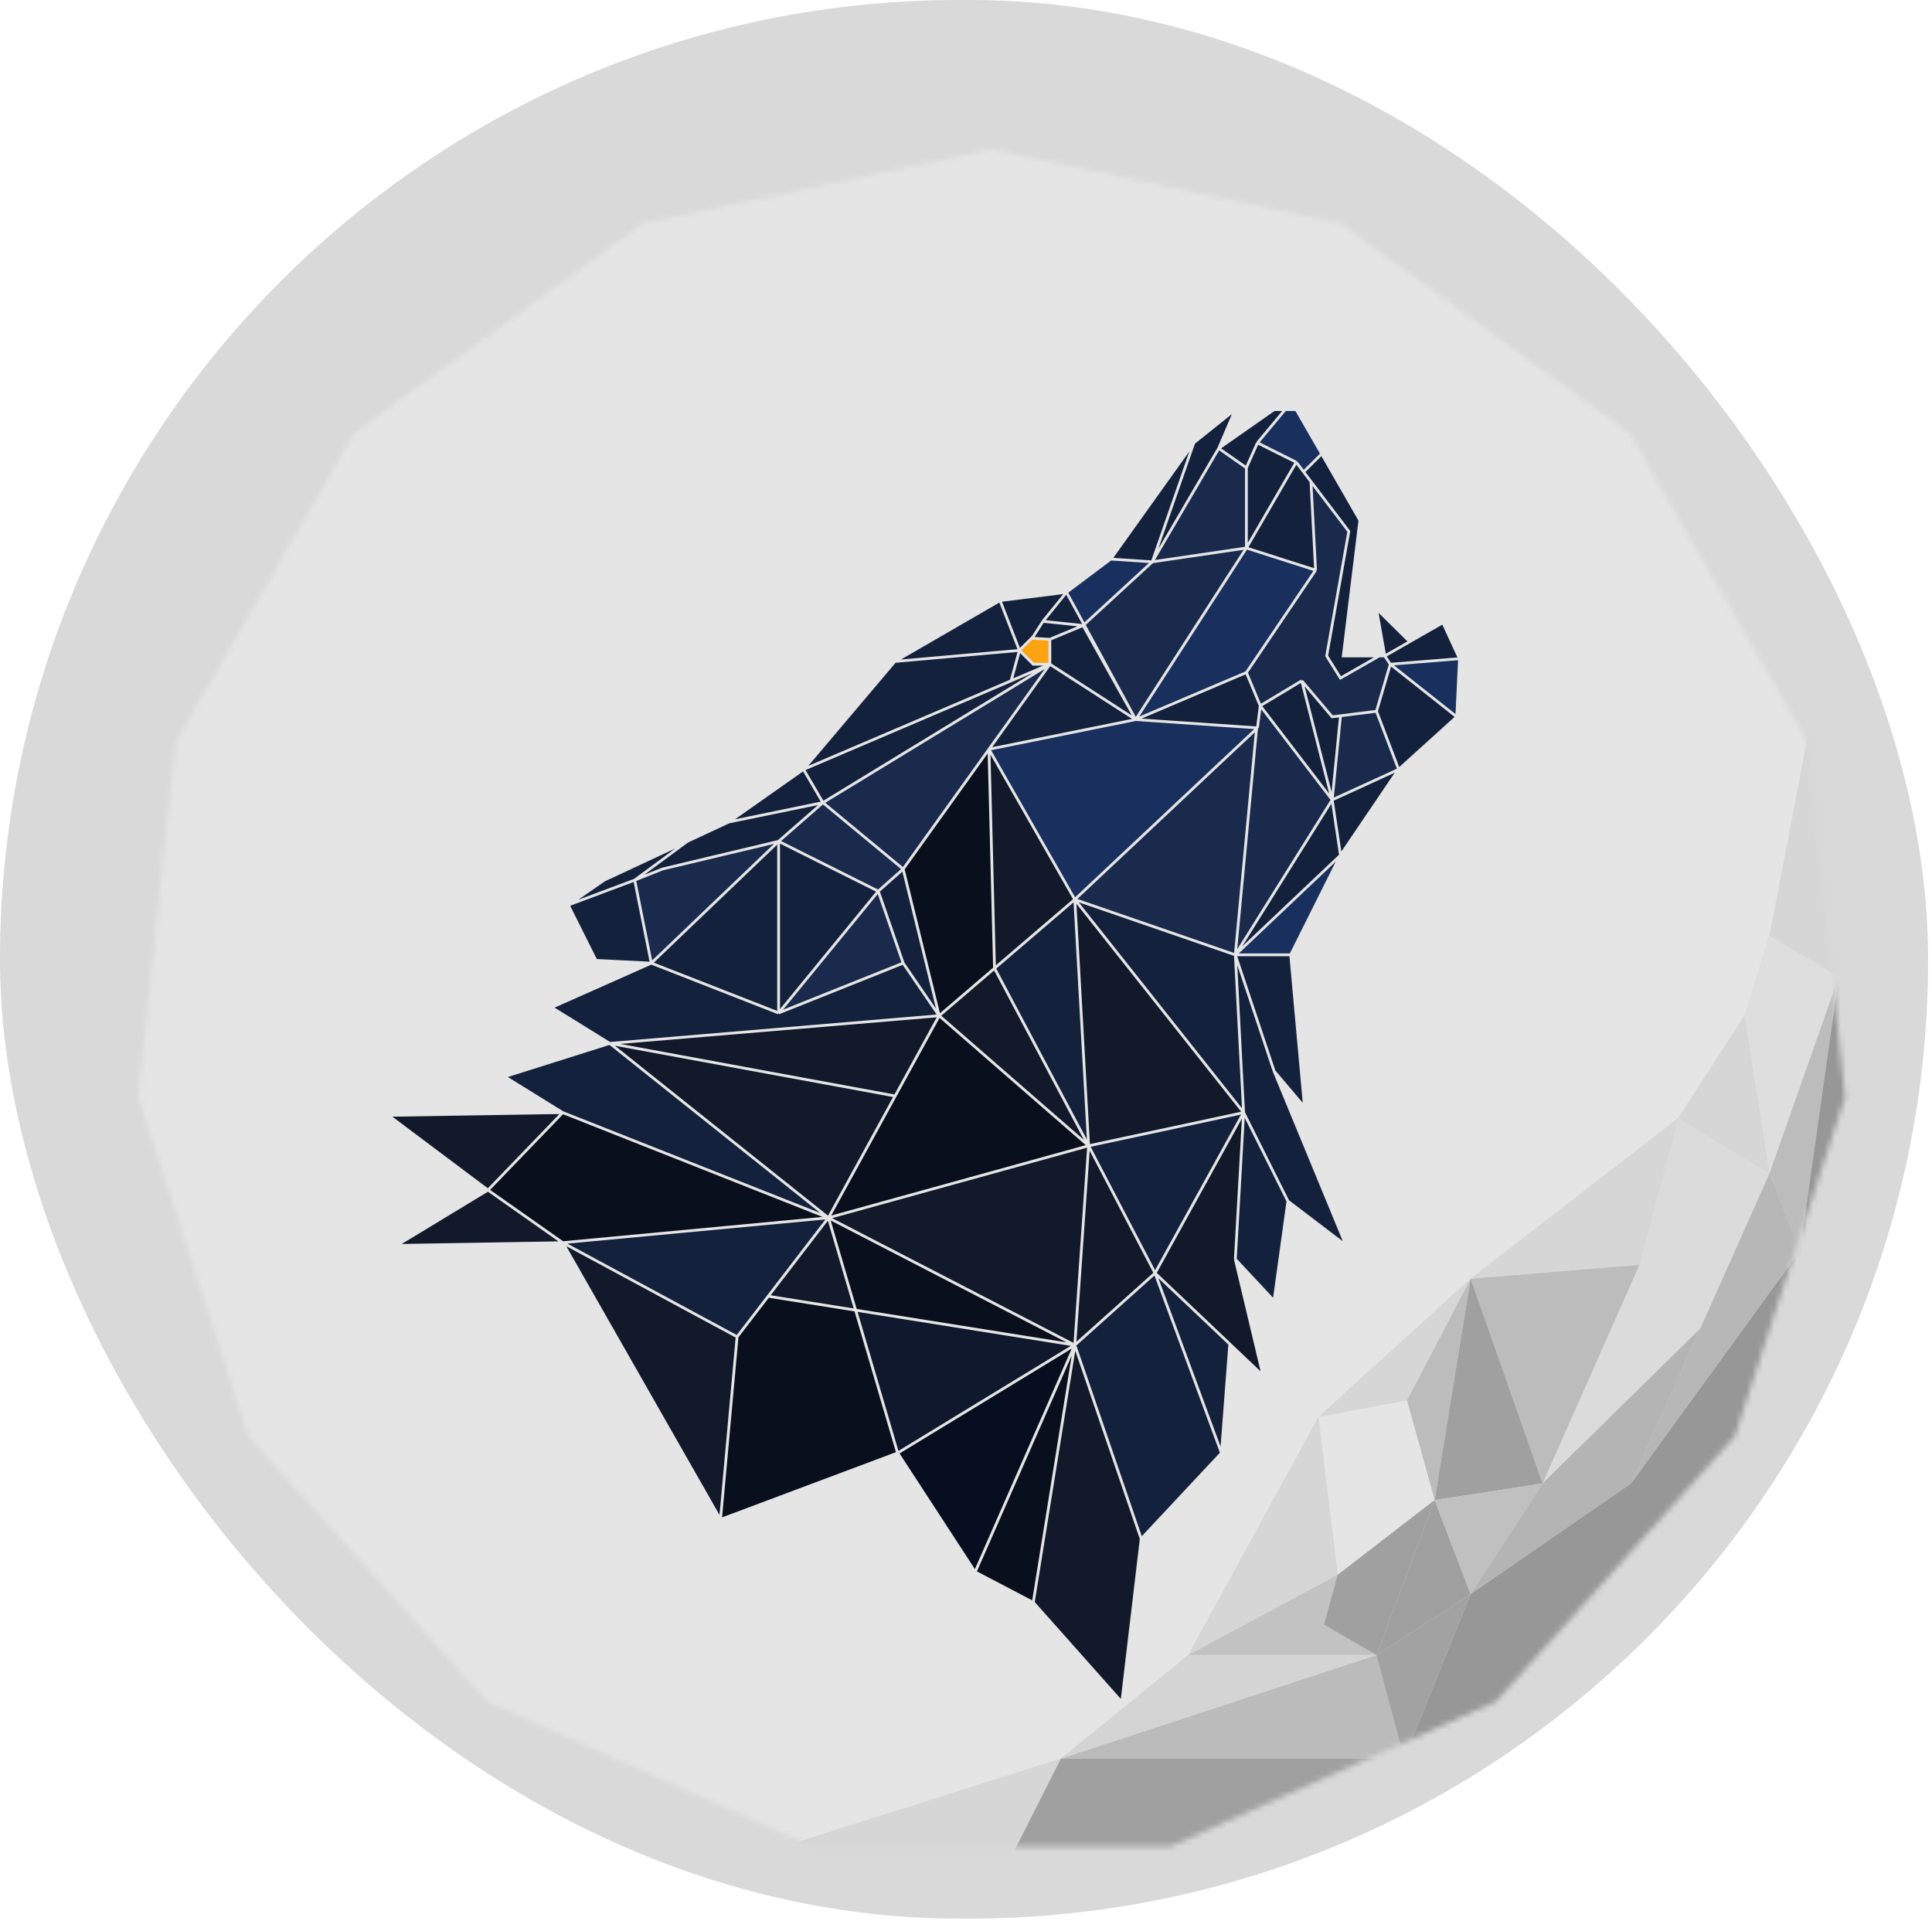 <svg width="349" height="347" viewBox="0 0 349 347" fill="none" xmlns="http://www.w3.org/2000/svg">
<rect width="348.3" height="346.61" rx="173.305" fill="#D9D9D9"/>
<g filter="url(#filter0_d_112_7)">
<mask id="mask0_112_7" style="mask-type:alpha" maskUnits="userSpaceOnUse" x="20" y="20" width="309" height="307">
<path d="M174.151 20L237.195 33.401L289.338 71.285L321.565 127.102L328.302 191.202L308.385 252.5L265.258 300.398L206.377 326.613H141.925L83.044 300.398L39.917 252.5L20 191.202L26.737 127.102L58.963 71.285L111.107 33.401L174.151 20Z" fill="#483D8B"/>
</mask>
<g mask="url(#mask0_112_7)">
<path fill-rule="evenodd" clip-rule="evenodd" d="M12.651 327.5V19.5H363.151V327.5H233.151L266.151 316L310.151 261L332.651 195L330.894 174.5L329.137 154L325.151 107.5L314.651 162L310.151 176.431L298.151 195L260.651 224L233.151 249L209.651 292L186.651 310.7L133.651 327.5H12.651Z" fill="#E5E5E5"/>
<path d="M314.651 205L298.151 195L291.151 221.5L273.651 261L302.151 233L314.651 205Z" fill="#DBDBDB"/>
<path d="M273.651 261L291.151 221.5L260.651 224L273.651 261Z" fill="#BCBCBC"/>
<path d="M298.151 195L260.651 224L291.151 221.5L298.151 195Z" fill="#D6D6D6"/>
<path d="M310.151 176.431L298.151 195L314.651 205L310.151 176.431Z" fill="#D6D6D6"/>
<path d="M327.151 169.5L314.651 162L310.151 176.431L314.651 205L327.151 169.5Z" fill="#DFDEDE"/>
<path d="M320.151 219L327.151 169.5L314.651 205L320.151 219Z" fill="#BCBCBC"/>
<path d="M289.651 261L320.151 219L314.651 205L302.151 233L289.651 261Z" fill="#B7B7B7"/>
<path d="M260.651 281L289.651 261L302.151 233L273.651 261L260.651 281Z" fill="#B4B4B4"/>
<path d="M273.651 261L260.651 224L254.151 264L273.651 261Z" fill="#A0A0A0"/>
<path d="M254.151 264L260.651 224L249.151 246L254.151 264Z" fill="#BCBCBC"/>
<path d="M260.651 224L233.151 249L249.151 246L260.651 224Z" fill="#D6D6D6"/>
<path d="M249.151 246L233.151 249L236.651 277.5L254.151 264L249.151 246Z" fill="#E5E5E5"/>
<path d="M233.151 249L209.651 292L223.151 284.75L236.651 277.5L233.151 249Z" fill="#D6D6D6"/>
<path d="M236.651 277.5L223.151 284.75L209.651 292H243.651L234.151 286.5L236.651 277.5Z" fill="#C2C2C2"/>
<path d="M254.151 264L236.651 277.5L234.151 286.5L243.651 292L248.901 278L254.151 264Z" fill="#A0A0A0"/>
<path d="M243.651 292L260.651 281L254.151 264L248.901 278L243.651 292Z" fill="#A0A0A0"/>
<path d="M260.651 281L273.651 261L254.151 264L260.651 281Z" fill="#C0C0C0"/>
<path d="M186.651 310.7L133.651 327.5H178.151L186.651 310.7Z" fill="#D6D6D6"/>
<path d="M248.651 310.7H186.651L178.151 327.5H233.151L248.651 310.7Z" fill="#A0A0A0"/>
<path fill-rule="evenodd" clip-rule="evenodd" d="M329.137 154L327.151 169.5L320.151 219L289.651 261L260.651 281L248.651 310.7L233.151 327.5L266.151 316L310.151 261L332.651 195L330.894 174.5L329.137 154Z" fill="#979797"/>
<path d="M325.151 107.5L314.651 162L327.151 169.5L329.137 154L325.151 107.5Z" fill="#D6D6D6"/>
<path d="M186.651 310.7H248.651L243.651 292L186.651 310.7Z" fill="#BBBBBB"/>
<path fill-rule="evenodd" clip-rule="evenodd" d="M243.651 292L248.651 310.7L260.651 281L243.651 292Z" fill="#A2A2A2"/>
<path d="M209.651 292L186.651 310.7L243.651 292H209.651Z" fill="#D4D4D4"/>
<path d="M96.651 194L83.151 208L96.651 217.5L144.651 213L96.651 194Z" fill="#090F1C"/>
<path d="M144.651 213L96.651 217.5L128.151 234.5L133.77 227.178L144.651 213Z" fill="#14213D"/>
<path d="M96.651 217.5L110.901 242.5L125.151 267.5L128.151 234.5L96.651 217.5Z" fill="#11192A"/>
<path d="M128.151 234.5L125.151 267.5L157.151 255.5L149.561 229.694L133.77 227.178L128.151 234.5Z" fill="#090F1C"/>
<path d="M144.651 213L133.77 227.178L149.561 229.694L144.651 213Z" fill="#11192A"/>
<path d="M83.151 208L66.651 218L96.651 217.5L83.151 208Z" fill="#11192A"/>
<path d="M96.651 194L65.151 194.5L83.151 208L96.651 194Z" fill="#11192A"/>
<path d="M96.651 194L144.651 213L105.151 181.5L86.151 187.5L96.651 194Z" fill="#14213D"/>
<path d="M105.151 181.5L144.651 213L156.706 191L105.151 181.5Z" fill="#11192A"/>
<path d="M164.651 176.5L156.706 191L144.651 213L191.651 200L164.651 176.5Z" fill="#090F1C"/>
<path d="M191.651 200L144.651 213L189.151 236L191.651 200Z" fill="#11192A"/>
<path d="M189.151 236L144.651 213L149.561 229.694L189.151 236Z" fill="#090F1C"/>
<path d="M157.151 255.5L189.151 236L149.561 229.694L157.151 255.5Z" fill="#0F182C"/>
<path d="M157.151 255.5L171.151 277L180.151 256.5L189.151 236L157.151 255.5Z" fill="#060E1F"/>
<path d="M171.151 277L181.651 282.5L189.151 236L180.151 256.5L171.151 277Z" fill="#090F1C"/>
<path d="M181.651 282.5L197.651 300.5L201.151 271L189.151 236L181.651 282.5Z" fill="#11192A"/>
<path d="M201.151 271L215.651 255.5L203.651 223L189.151 236L201.151 271Z" fill="#14213D"/>
<path d="M189.151 236L203.651 223L191.651 200L189.151 236Z" fill="#11192A"/>
<path d="M203.651 223L223.151 241.5L218.151 220.5L219.651 194L203.651 223Z" fill="#11192A"/>
<path d="M191.651 200L203.651 223L219.651 194L191.651 200Z" fill="#14213D"/>
<path d="M215.651 255.5L217.151 235.808L203.651 223L215.651 255.5Z" fill="#14213D"/>
<path d="M218.151 220.5L225.151 228L227.651 210L219.651 194L218.151 220.5Z" fill="#14213D"/>
<path d="M227.651 210L238.151 218L225.151 186.5L218.151 165.5L219.651 194L227.651 210Z" fill="#14213D"/>
<path d="M225.151 186.5L230.651 193L228.151 165.5H218.151L225.151 186.5Z" fill="#14213D"/>
<path d="M189.151 155.5L219.651 194L218.151 165.5L189.151 155.5Z" fill="#14213D"/>
<path d="M189.151 155.5L191.651 200L219.651 194L189.151 155.5Z" fill="#11192A"/>
<path d="M191.651 200L189.151 155.5L174.651 167.929L191.651 200Z" fill="#14213D"/>
<path d="M164.651 176.5L191.651 200L174.651 167.929L164.651 176.5Z" fill="#11192A"/>
<path d="M164.651 176.5L105.151 181.5L156.706 191L164.651 176.5Z" fill="#11192A"/>
<path d="M112.651 167L94.651 175L105.151 181.5L164.651 176.5L158.151 167L135.651 176L112.651 167Z" fill="#14213D"/>
<path d="M97.651 156.5L102.651 166.5L112.651 167L109.651 152L97.651 156.5Z" fill="#14213D"/>
<path d="M114.651 150L109.651 152L112.651 167L135.651 145L114.651 150Z" fill="#1A2A4D"/>
<path d="M109.651 152L114.651 150L135.651 145L143.651 138L126.651 141.5L119.151 145L109.651 152Z" fill="#14213D"/>
<path d="M104.151 152L97.651 156.5L109.651 152L119.151 145L104.151 152Z" fill="#14213D"/>
<path d="M112.651 167L135.651 176V145L112.651 167Z" fill="#14213D"/>
<path d="M135.651 145V176L153.651 154L135.651 145Z" fill="#14213D"/>
<path d="M135.651 176L158.151 167L153.651 154L135.651 176Z" fill="#1A2A4D"/>
<path d="M158.151 167L164.651 176.5L158.151 150L153.651 154L158.151 167Z" fill="#14213D"/>
<path d="M143.651 138L135.651 145L153.651 154L158.151 150L143.651 138Z" fill="#1A2A4D"/>
<path d="M143.651 138L158.151 150L173.651 128.358L184.651 113L143.651 138Z" fill="#1A2A4D"/>
<path d="M158.151 150L164.651 176.5L174.651 167.929L173.651 128.358L158.151 150Z" fill="#090F1C"/>
<path d="M174.651 167.929L189.151 155.5L173.651 128.358L174.651 167.929Z" fill="#11192A"/>
<path d="M173.651 128.358L189.151 155.5L221.983 124.658L222.151 124.5L200.151 123L173.651 128.358Z" fill="#192F5D"/>
<path d="M189.151 155.5L218.151 165.5L221.983 124.658L189.151 155.5Z" fill="#1A2A4D"/>
<path d="M222.151 124.5L221.983 124.658L218.151 165.5L235.651 137.5L222.651 120.5L222.151 124.5Z" fill="#1A2A4D"/>
<path d="M218.151 165.5L237.151 147.5L235.651 137.5L218.151 165.5Z" fill="#14213D"/>
<path d="M228.151 165.5L237.151 147.5L218.151 165.5H228.151Z" fill="#192F5D"/>
<path d="M140.151 132L143.651 138L184.651 113L177.651 115.989L140.151 132Z" fill="#14213D"/>
<path d="M140.151 132L126.651 141.5L143.651 138L140.151 132Z" fill="#14213D"/>
<path d="M156.651 112.5L140.151 132L177.651 115.989L179.151 110.5L156.651 112.5Z" fill="#14213D"/>
<path d="M175.651 101.5L156.651 112.5L179.151 110.5L175.651 101.5Z" fill="#14213D"/>
<path d="M187.651 100L175.651 101.5L179.151 110.5L181.651 108L183.401 105.25L187.651 100Z" fill="#14213D"/>
<path d="M177.651 115.989L184.651 113H181.651L179.151 110.5L177.651 115.989Z" fill="#14213D"/>
<path d="M200.151 123L184.651 113L173.651 128.358L200.151 123Z" fill="#14213D"/>
<path d="M184.651 108.5V113L200.151 123L190.651 106L184.651 108.5Z" fill="#14213D"/>
<path d="M187.651 100L183.401 105.25L190.651 106L190.825 105.84L187.651 100Z" fill="#14213D"/>
<path d="M195.651 94L187.651 100L190.825 105.84L203.151 94.5L195.651 94Z" fill="#192F5D"/>
<path d="M220.151 92L203.151 94.5L190.825 105.84L200.151 123L220.151 92Z" fill="#1A2A4D"/>
<path d="M220.151 92L200.151 123L220.151 114.5L232.651 96L220.151 92Z" fill="#192F5D"/>
<path d="M229.151 76.5L220.151 92L232.651 96L231.811 80L230.481 78.25L229.151 76.5Z" fill="#14213D"/>
<path d="M222.151 73L220.151 77.5V92L229.151 76.5L222.151 73Z" fill="#14213D"/>
<path d="M215.151 74L203.151 94.5L220.151 92V77.5L215.151 74Z" fill="#1A2A4D"/>
<path d="M215.151 74L218.151 67L210.651 73L203.151 94.5L215.151 74Z" fill="#14213D"/>
<path d="M210.651 73L195.651 94L203.151 94.5L210.651 73Z" fill="#14213D"/>
<path d="M225.151 67L215.151 74L220.151 77.5L222.151 73L227.151 67H225.151Z" fill="#14213D"/>
<path d="M229.151 67H227.151L222.151 73L229.151 76.5L230.481 78.25L233.751 75L229.151 67Z" fill="#192F5D"/>
<path d="M237.651 111.5L240.651 87L233.751 75L230.481 78.25L231.811 80L238.651 89L234.651 111.5L237.151 115.5L244.151 111.5H237.651Z" fill="#14213D"/>
<path d="M234.651 111.5L238.651 89L231.811 80L232.651 96L220.151 114.5L222.651 120.5L230.151 115.989L235.651 122.5L237.151 122.312L243.651 121.5L246.151 113L245.151 111.5H244.151L237.151 115.5L234.651 111.5Z" fill="#1A2A4D"/>
<path d="M200.151 123L222.151 124.5L222.651 120.5L220.151 114.5L200.151 123Z" fill="#14213D"/>
<path d="M230.151 115.989L222.651 120.5L235.651 137.5L230.151 115.989Z" fill="#14213D"/>
<path d="M235.651 122.5L230.151 115.989L235.651 137.5L237.151 122.312L235.651 122.5Z" fill="#14213D"/>
<path d="M247.651 132L243.651 121.5L237.151 122.312L235.651 137.5L247.651 132Z" fill="#1A2A4D"/>
<path d="M237.151 147.5L247.651 132L235.651 137.5L237.151 147.5Z" fill="#14213D"/>
<path d="M247.651 132L258.151 122.5L246.151 113L243.651 121.5L247.651 132Z" fill="#14213D"/>
<path d="M258.151 122.5L258.651 112L246.151 113L258.151 122.5Z" fill="#192F5D"/>
<path d="M258.651 112L255.651 105.5L249.651 108.929L245.151 111.5L246.151 113L258.651 112Z" fill="#14213D"/>
<path d="M245.151 111.5L249.651 108.929L243.651 103L245.151 111.5Z" fill="#14213D"/>
<path fill-rule="evenodd" clip-rule="evenodd" d="M184.651 108.5V113H181.651L179.151 110.5L181.351 108.299L184.651 108.5Z" fill="#FCA311"/>
<path d="M181.351 108.299L184.651 108.5L190.651 106L183.401 105.25L181.651 108L181.351 108.299Z" fill="#14213D"/>
<path d="M96.651 194L65.151 194.5L83.151 208M96.651 194L83.151 208M96.651 194L144.651 213M96.651 194L86.151 187.5L105.151 181.5M83.151 208L66.651 218L96.651 217.5M83.151 208L96.651 217.5M96.651 217.5L144.651 213M96.651 217.5L128.151 234.5M96.651 217.5L110.901 242.5L125.151 267.5M144.651 213L105.151 181.5M144.651 213L156.706 191M144.651 213L191.651 200M144.651 213L189.151 236M144.651 213L133.77 227.178M144.651 213L149.561 229.694M105.151 181.5L94.651 175L112.651 167M105.151 181.5L164.651 176.5M105.151 181.5L156.706 191M125.151 267.5L128.151 234.5M125.151 267.5L157.151 255.5M128.151 234.5L133.77 227.178M157.151 255.5L171.151 277M157.151 255.5L189.151 236M157.151 255.5L149.561 229.694M171.151 277L181.651 282.5M171.151 277L180.151 256.5L189.151 236M181.651 282.5L197.651 300.5L201.151 271M181.651 282.5L189.151 236M201.151 271L215.651 255.5M201.151 271L189.151 236M215.651 255.5L217.151 235.808L203.651 223M215.651 255.5L203.651 223M189.151 236L203.651 223M189.151 236L191.651 200M189.151 236L149.561 229.694M133.77 227.178L149.561 229.694M203.651 223L223.151 241.5L218.151 220.5M203.651 223L191.651 200M203.651 223L219.651 194M218.151 220.5L225.151 228L227.651 210M218.151 220.5L219.651 194M227.651 210L238.151 218L225.151 186.5M227.651 210L219.651 194M225.151 186.5L230.651 193L228.151 165.5M225.151 186.5L218.151 165.5M228.151 165.5L237.151 147.5M228.151 165.5H218.151M237.151 147.5L247.651 132M237.151 147.5L218.151 165.5M237.151 147.5L235.651 137.5M247.651 132L258.151 122.5M247.651 132L243.651 121.5M247.651 132L235.651 137.5M258.151 122.5L258.651 112M258.151 122.5L246.151 113M258.651 112L255.651 105.5L249.651 108.929M258.651 112L246.151 113M245.151 111.5H244.151M245.151 111.5L249.651 108.929M245.151 111.5L243.651 103L249.651 108.929M245.151 111.5L246.151 113M215.151 74L225.151 67H227.151M215.151 74L218.151 67L210.651 73M215.151 74L203.151 94.5M215.151 74L220.151 77.5M210.651 73L195.651 94M210.651 73L203.151 94.5M195.651 94L187.651 100M195.651 94L203.151 94.5M187.651 100L175.651 101.5M187.651 100L183.401 105.25M187.651 100L190.825 105.84M175.651 101.5L156.651 112.5M175.651 101.5L179.151 110.5M156.651 112.5L140.151 132M156.651 112.5L179.151 110.5M140.151 132L126.651 141.5M140.151 132L143.651 138M140.151 132L177.651 115.989M126.651 141.5L119.151 145M126.651 141.5L143.651 138M97.651 156.5L104.151 152L119.151 145M97.651 156.5L102.651 166.5L112.651 167M97.651 156.5L109.651 152M112.651 167L135.651 176M112.651 167L109.651 152M112.651 167L135.651 145M164.651 176.5L158.151 167M164.651 176.5L158.151 150M164.651 176.5L156.706 191M164.651 176.5L191.651 200M164.651 176.5L174.651 167.929M158.151 167L135.651 176M158.151 167L153.651 154M135.651 176V145M135.651 176L153.651 154M109.651 152L114.651 150L135.651 145M109.651 152L119.151 145M135.651 145L143.651 138M135.651 145L153.651 154M143.651 138L158.151 150M143.651 138L184.651 113M158.151 150L153.651 154M158.151 150L173.651 128.358M191.651 200L189.151 155.5M191.651 200L174.651 167.929M191.651 200L219.651 194M189.151 155.5L174.651 167.929M189.151 155.5L173.651 128.358M189.151 155.5L219.651 194M189.151 155.5L218.151 165.5M189.151 155.5L221.983 124.658M174.651 167.929L173.651 128.358M184.651 113L177.651 115.989M184.651 113V108.5M184.651 113H181.651L179.151 110.5M184.651 113L200.151 123M184.651 113L173.651 128.358M179.151 110.5L177.651 115.989M179.151 110.5L181.651 108M179.151 110.5L181.351 108.299M181.351 108.299L184.651 108.5M181.351 108.299L181.651 108M184.651 108.5L190.651 106M183.401 105.25L190.651 106M183.401 105.25L181.651 108M190.651 106L200.151 123M190.651 106L190.825 105.84M200.151 123L173.651 128.358M200.151 123L222.151 124.5M200.151 123L220.151 92M200.151 123L220.151 114.5M200.151 123L190.825 105.84M203.151 94.5L220.151 92M203.151 94.5L190.825 105.84M219.651 194L218.151 165.5M218.151 165.5L221.983 124.658M218.151 165.5L235.651 137.5M222.151 124.5L221.983 124.658M222.151 124.5L222.651 120.5M220.151 77.5L222.151 73M220.151 77.5V92M222.151 73L227.151 67M222.151 73L229.151 76.5M227.151 67H229.151L233.751 75M229.151 76.5L220.151 92M229.151 76.5L230.481 78.25M220.151 92L232.651 96M244.151 111.5H237.651L240.651 87L233.751 75M244.151 111.5L237.151 115.5L234.651 111.5L238.651 89L231.811 80M246.151 113L243.651 121.5M243.651 121.5L237.151 122.312M230.151 115.989L235.651 122.5L237.151 122.312M230.151 115.989L222.651 120.5M230.151 115.989L235.651 137.5M222.651 120.5L220.151 114.5M222.651 120.5L235.651 137.5M220.151 114.5L232.651 96M232.651 96L231.811 80M231.811 80L230.481 78.25M230.481 78.25L233.751 75M235.651 137.5L237.151 122.312" stroke="#E5E5E5" stroke-width="0.5"/>
</g>
</g>
<defs>
<filter id="filter0_d_112_7" x="19" y="20" width="320.302" height="319.613" filterUnits="userSpaceOnUse" color-interpolation-filters="sRGB">
<feFlood flood-opacity="0" result="BackgroundImageFix"/>
<feColorMatrix in="SourceAlpha" type="matrix" values="0 0 0 0 0 0 0 0 0 0 0 0 0 0 0 0 0 0 127 0" result="hardAlpha"/>
<feOffset dx="5" dy="7"/>
<feGaussianBlur stdDeviation="3"/>
<feComposite in2="hardAlpha" operator="out"/>
<feColorMatrix type="matrix" values="0 0 0 0 0 0 0 0 0 0 0 0 0 0 0 0 0 0 0.25 0"/>
<feBlend mode="normal" in2="BackgroundImageFix" result="effect1_dropShadow_112_7"/>
<feBlend mode="normal" in="SourceGraphic" in2="effect1_dropShadow_112_7" result="shape"/>
</filter>
</defs>
</svg>
